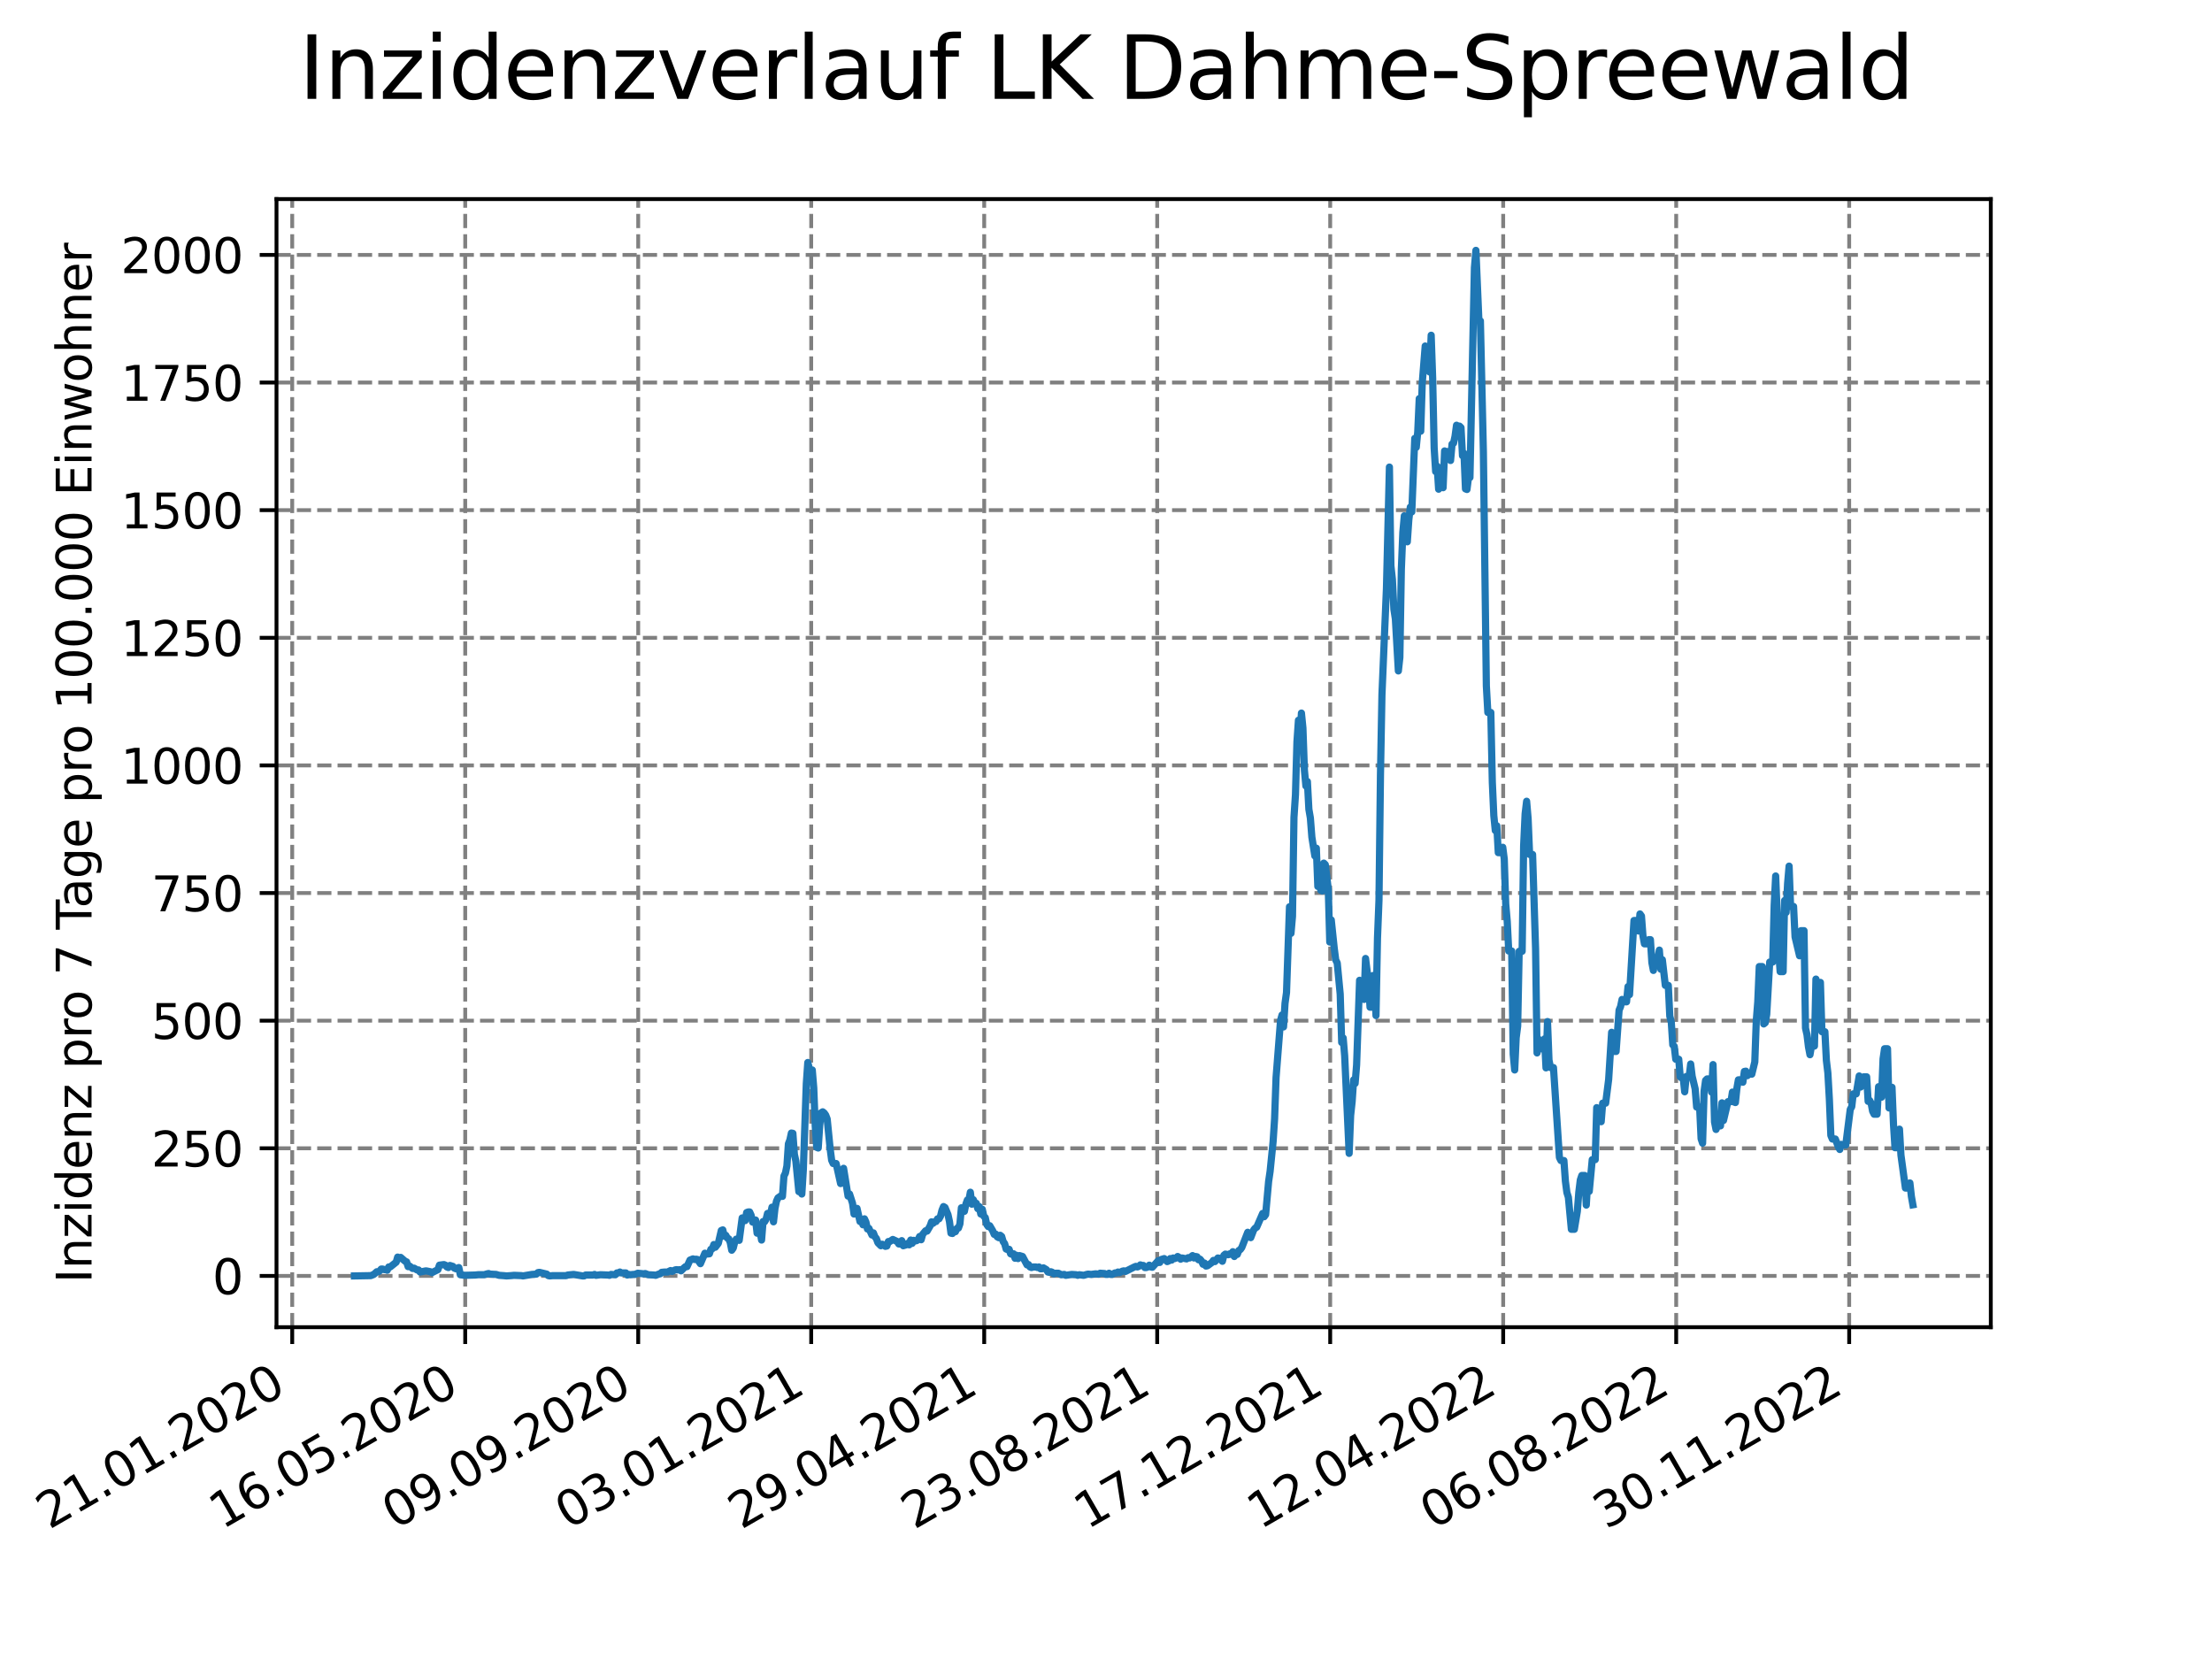 <?xml version="1.0" encoding="utf-8" standalone="no"?>
<!DOCTYPE svg PUBLIC "-//W3C//DTD SVG 1.1//EN"
  "http://www.w3.org/Graphics/SVG/1.1/DTD/svg11.dtd">
<svg xmlns:xlink="http://www.w3.org/1999/xlink" width="460.8pt" height="345.6pt" viewBox="0 0 460.8 345.6" xmlns="http://www.w3.org/2000/svg" version="1.1">
 <defs>
  <style type="text/css">*{stroke-linejoin: round; stroke-linecap: butt}</style>
 </defs>
 <g id="figure_1">
  <g id="patch_1">
   <path d="M 0 345.6 
L 460.8 345.6 
L 460.8 0 
L 0 0 
z
" style="fill: #ffffff"/>
  </g>
  <g id="axes_1">
   <g id="patch_2">
    <path d="M 57.6 276.48 
L 414.72 276.48 
L 414.72 41.472 
L 57.6 41.472 
z
" style="fill: #ffffff"/>
   </g>
   <g id="matplotlib.axis_1">
    <g id="xtick_1">
     <g id="line2d_1">
      <path d="M 60.875 276.48 
L 60.875 41.472 
" clip-path="url(#p123485c9bd)" style="fill: none; stroke-dasharray: 2.96,1.28; stroke-dashoffset: 0; stroke: #808080; stroke-width: 0.8"/>
     </g>
     <g id="line2d_2">
      <defs>
       <path id="m455decb13b" d="M 0 0 
L 0 3.5 
" style="stroke: #000000; stroke-width: 0.8"/>
      </defs>
      <g>
       <use xlink:href="#m455decb13b" x="60.875" y="276.48" style="stroke: #000000; stroke-width: 0.8"/>
      </g>
     </g>
     <g id="text_1">
      <!-- 21.01.2020 -->
      <g transform="translate(10.25 318.689) rotate(-30) scale(0.1 -0.1)">
       <defs>
        <path id="DejaVuSans-32" d="M 1228 531 
L 3431 531 
L 3431 0 
L 469 0 
L 469 531 
Q 828 903 1448 1529 
Q 2069 2156 2228 2338 
Q 2531 2678 2651 2914 
Q 2772 3150 2772 3378 
Q 2772 3750 2511 3984 
Q 2250 4219 1831 4219 
Q 1534 4219 1204 4116 
Q 875 4013 500 3803 
L 500 4441 
Q 881 4594 1212 4672 
Q 1544 4750 1819 4750 
Q 2544 4750 2975 4387 
Q 3406 4025 3406 3419 
Q 3406 3131 3298 2873 
Q 3191 2616 2906 2266 
Q 2828 2175 2409 1742 
Q 1991 1309 1228 531 
z
" transform="scale(0.016)"/>
        <path id="DejaVuSans-31" d="M 794 531 
L 1825 531 
L 1825 4091 
L 703 3866 
L 703 4441 
L 1819 4666 
L 2450 4666 
L 2450 531 
L 3481 531 
L 3481 0 
L 794 0 
L 794 531 
z
" transform="scale(0.016)"/>
        <path id="DejaVuSans-2e" d="M 684 794 
L 1344 794 
L 1344 0 
L 684 0 
L 684 794 
z
" transform="scale(0.016)"/>
        <path id="DejaVuSans-30" d="M 2034 4250 
Q 1547 4250 1301 3770 
Q 1056 3291 1056 2328 
Q 1056 1369 1301 889 
Q 1547 409 2034 409 
Q 2525 409 2770 889 
Q 3016 1369 3016 2328 
Q 3016 3291 2770 3770 
Q 2525 4250 2034 4250 
z
M 2034 4750 
Q 2819 4750 3233 4129 
Q 3647 3509 3647 2328 
Q 3647 1150 3233 529 
Q 2819 -91 2034 -91 
Q 1250 -91 836 529 
Q 422 1150 422 2328 
Q 422 3509 836 4129 
Q 1250 4750 2034 4750 
z
" transform="scale(0.016)"/>
       </defs>
       <use xlink:href="#DejaVuSans-32"/>
       <use xlink:href="#DejaVuSans-31" x="63.623"/>
       <use xlink:href="#DejaVuSans-2e" x="127.246"/>
       <use xlink:href="#DejaVuSans-30" x="159.033"/>
       <use xlink:href="#DejaVuSans-31" x="222.656"/>
       <use xlink:href="#DejaVuSans-2e" x="286.279"/>
       <use xlink:href="#DejaVuSans-32" x="318.066"/>
       <use xlink:href="#DejaVuSans-30" x="381.689"/>
       <use xlink:href="#DejaVuSans-32" x="445.312"/>
       <use xlink:href="#DejaVuSans-30" x="508.936"/>
      </g>
     </g>
    </g>
    <g id="xtick_2">
     <g id="line2d_3">
      <path d="M 96.913 276.48 
L 96.913 41.472 
" clip-path="url(#p123485c9bd)" style="fill: none; stroke-dasharray: 2.96,1.28; stroke-dashoffset: 0; stroke: #808080; stroke-width: 0.8"/>
     </g>
     <g id="line2d_4">
      <g>
       <use xlink:href="#m455decb13b" x="96.913" y="276.48" style="stroke: #000000; stroke-width: 0.8"/>
      </g>
     </g>
     <g id="text_2">
      <!-- 16.05.2020 -->
      <g transform="translate(46.288 318.689) rotate(-30) scale(0.1 -0.1)">
       <defs>
        <path id="DejaVuSans-36" d="M 2113 2584 
Q 1688 2584 1439 2293 
Q 1191 2003 1191 1497 
Q 1191 994 1439 701 
Q 1688 409 2113 409 
Q 2538 409 2786 701 
Q 3034 994 3034 1497 
Q 3034 2003 2786 2293 
Q 2538 2584 2113 2584 
z
M 3366 4563 
L 3366 3988 
Q 3128 4100 2886 4159 
Q 2644 4219 2406 4219 
Q 1781 4219 1451 3797 
Q 1122 3375 1075 2522 
Q 1259 2794 1537 2939 
Q 1816 3084 2150 3084 
Q 2853 3084 3261 2657 
Q 3669 2231 3669 1497 
Q 3669 778 3244 343 
Q 2819 -91 2113 -91 
Q 1303 -91 875 529 
Q 447 1150 447 2328 
Q 447 3434 972 4092 
Q 1497 4750 2381 4750 
Q 2619 4750 2861 4703 
Q 3103 4656 3366 4563 
z
" transform="scale(0.016)"/>
        <path id="DejaVuSans-35" d="M 691 4666 
L 3169 4666 
L 3169 4134 
L 1269 4134 
L 1269 2991 
Q 1406 3038 1543 3061 
Q 1681 3084 1819 3084 
Q 2600 3084 3056 2656 
Q 3513 2228 3513 1497 
Q 3513 744 3044 326 
Q 2575 -91 1722 -91 
Q 1428 -91 1123 -41 
Q 819 9 494 109 
L 494 744 
Q 775 591 1075 516 
Q 1375 441 1709 441 
Q 2250 441 2565 725 
Q 2881 1009 2881 1497 
Q 2881 1984 2565 2268 
Q 2250 2553 1709 2553 
Q 1456 2553 1204 2497 
Q 953 2441 691 2322 
L 691 4666 
z
" transform="scale(0.016)"/>
       </defs>
       <use xlink:href="#DejaVuSans-31"/>
       <use xlink:href="#DejaVuSans-36" x="63.623"/>
       <use xlink:href="#DejaVuSans-2e" x="127.246"/>
       <use xlink:href="#DejaVuSans-30" x="159.033"/>
       <use xlink:href="#DejaVuSans-35" x="222.656"/>
       <use xlink:href="#DejaVuSans-2e" x="286.279"/>
       <use xlink:href="#DejaVuSans-32" x="318.066"/>
       <use xlink:href="#DejaVuSans-30" x="381.689"/>
       <use xlink:href="#DejaVuSans-32" x="445.312"/>
       <use xlink:href="#DejaVuSans-30" x="508.936"/>
      </g>
     </g>
    </g>
    <g id="xtick_3">
     <g id="line2d_5">
      <path d="M 132.951 276.48 
L 132.951 41.472 
" clip-path="url(#p123485c9bd)" style="fill: none; stroke-dasharray: 2.96,1.28; stroke-dashoffset: 0; stroke: #808080; stroke-width: 0.8"/>
     </g>
     <g id="line2d_6">
      <g>
       <use xlink:href="#m455decb13b" x="132.951" y="276.48" style="stroke: #000000; stroke-width: 0.8"/>
      </g>
     </g>
     <g id="text_3">
      <!-- 09.09.2020 -->
      <g transform="translate(82.326 318.689) rotate(-30) scale(0.1 -0.1)">
       <defs>
        <path id="DejaVuSans-39" d="M 703 97 
L 703 672 
Q 941 559 1184 500 
Q 1428 441 1663 441 
Q 2288 441 2617 861 
Q 2947 1281 2994 2138 
Q 2813 1869 2534 1725 
Q 2256 1581 1919 1581 
Q 1219 1581 811 2004 
Q 403 2428 403 3163 
Q 403 3881 828 4315 
Q 1253 4750 1959 4750 
Q 2769 4750 3195 4129 
Q 3622 3509 3622 2328 
Q 3622 1225 3098 567 
Q 2575 -91 1691 -91 
Q 1453 -91 1209 -44 
Q 966 3 703 97 
z
M 1959 2075 
Q 2384 2075 2632 2365 
Q 2881 2656 2881 3163 
Q 2881 3666 2632 3958 
Q 2384 4250 1959 4250 
Q 1534 4250 1286 3958 
Q 1038 3666 1038 3163 
Q 1038 2656 1286 2365 
Q 1534 2075 1959 2075 
z
" transform="scale(0.016)"/>
       </defs>
       <use xlink:href="#DejaVuSans-30"/>
       <use xlink:href="#DejaVuSans-39" x="63.623"/>
       <use xlink:href="#DejaVuSans-2e" x="127.246"/>
       <use xlink:href="#DejaVuSans-30" x="159.033"/>
       <use xlink:href="#DejaVuSans-39" x="222.656"/>
       <use xlink:href="#DejaVuSans-2e" x="286.279"/>
       <use xlink:href="#DejaVuSans-32" x="318.066"/>
       <use xlink:href="#DejaVuSans-30" x="381.689"/>
       <use xlink:href="#DejaVuSans-32" x="445.312"/>
       <use xlink:href="#DejaVuSans-30" x="508.936"/>
      </g>
     </g>
    </g>
    <g id="xtick_4">
     <g id="line2d_7">
      <path d="M 168.99 276.48 
L 168.99 41.472 
" clip-path="url(#p123485c9bd)" style="fill: none; stroke-dasharray: 2.96,1.28; stroke-dashoffset: 0; stroke: #808080; stroke-width: 0.8"/>
     </g>
     <g id="line2d_8">
      <g>
       <use xlink:href="#m455decb13b" x="168.99" y="276.48" style="stroke: #000000; stroke-width: 0.8"/>
      </g>
     </g>
     <g id="text_4">
      <!-- 03.01.2021 -->
      <g transform="translate(118.364 318.689) rotate(-30) scale(0.1 -0.1)">
       <defs>
        <path id="DejaVuSans-33" d="M 2597 2516 
Q 3050 2419 3304 2112 
Q 3559 1806 3559 1356 
Q 3559 666 3084 287 
Q 2609 -91 1734 -91 
Q 1441 -91 1130 -33 
Q 819 25 488 141 
L 488 750 
Q 750 597 1062 519 
Q 1375 441 1716 441 
Q 2309 441 2620 675 
Q 2931 909 2931 1356 
Q 2931 1769 2642 2001 
Q 2353 2234 1838 2234 
L 1294 2234 
L 1294 2753 
L 1863 2753 
Q 2328 2753 2575 2939 
Q 2822 3125 2822 3475 
Q 2822 3834 2567 4026 
Q 2313 4219 1838 4219 
Q 1578 4219 1281 4162 
Q 984 4106 628 3988 
L 628 4550 
Q 988 4650 1302 4700 
Q 1616 4750 1894 4750 
Q 2613 4750 3031 4423 
Q 3450 4097 3450 3541 
Q 3450 3153 3228 2886 
Q 3006 2619 2597 2516 
z
" transform="scale(0.016)"/>
       </defs>
       <use xlink:href="#DejaVuSans-30"/>
       <use xlink:href="#DejaVuSans-33" x="63.623"/>
       <use xlink:href="#DejaVuSans-2e" x="127.246"/>
       <use xlink:href="#DejaVuSans-30" x="159.033"/>
       <use xlink:href="#DejaVuSans-31" x="222.656"/>
       <use xlink:href="#DejaVuSans-2e" x="286.279"/>
       <use xlink:href="#DejaVuSans-32" x="318.066"/>
       <use xlink:href="#DejaVuSans-30" x="381.689"/>
       <use xlink:href="#DejaVuSans-32" x="445.312"/>
       <use xlink:href="#DejaVuSans-31" x="508.936"/>
      </g>
     </g>
    </g>
    <g id="xtick_5">
     <g id="line2d_9">
      <path d="M 205.028 276.48 
L 205.028 41.472 
" clip-path="url(#p123485c9bd)" style="fill: none; stroke-dasharray: 2.96,1.28; stroke-dashoffset: 0; stroke: #808080; stroke-width: 0.8"/>
     </g>
     <g id="line2d_10">
      <g>
       <use xlink:href="#m455decb13b" x="205.028" y="276.48" style="stroke: #000000; stroke-width: 0.8"/>
      </g>
     </g>
     <g id="text_5">
      <!-- 29.04.2021 -->
      <g transform="translate(154.403 318.689) rotate(-30) scale(0.1 -0.1)">
       <defs>
        <path id="DejaVuSans-34" d="M 2419 4116 
L 825 1625 
L 2419 1625 
L 2419 4116 
z
M 2253 4666 
L 3047 4666 
L 3047 1625 
L 3713 1625 
L 3713 1100 
L 3047 1100 
L 3047 0 
L 2419 0 
L 2419 1100 
L 313 1100 
L 313 1709 
L 2253 4666 
z
" transform="scale(0.016)"/>
       </defs>
       <use xlink:href="#DejaVuSans-32"/>
       <use xlink:href="#DejaVuSans-39" x="63.623"/>
       <use xlink:href="#DejaVuSans-2e" x="127.246"/>
       <use xlink:href="#DejaVuSans-30" x="159.033"/>
       <use xlink:href="#DejaVuSans-34" x="222.656"/>
       <use xlink:href="#DejaVuSans-2e" x="286.279"/>
       <use xlink:href="#DejaVuSans-32" x="318.066"/>
       <use xlink:href="#DejaVuSans-30" x="381.689"/>
       <use xlink:href="#DejaVuSans-32" x="445.312"/>
       <use xlink:href="#DejaVuSans-31" x="508.936"/>
      </g>
     </g>
    </g>
    <g id="xtick_6">
     <g id="line2d_11">
      <path d="M 241.066 276.48 
L 241.066 41.472 
" clip-path="url(#p123485c9bd)" style="fill: none; stroke-dasharray: 2.96,1.28; stroke-dashoffset: 0; stroke: #808080; stroke-width: 0.8"/>
     </g>
     <g id="line2d_12">
      <g>
       <use xlink:href="#m455decb13b" x="241.066" y="276.48" style="stroke: #000000; stroke-width: 0.8"/>
      </g>
     </g>
     <g id="text_6">
      <!-- 23.08.2021 -->
      <g transform="translate(190.441 318.689) rotate(-30) scale(0.1 -0.1)">
       <defs>
        <path id="DejaVuSans-38" d="M 2034 2216 
Q 1584 2216 1326 1975 
Q 1069 1734 1069 1313 
Q 1069 891 1326 650 
Q 1584 409 2034 409 
Q 2484 409 2743 651 
Q 3003 894 3003 1313 
Q 3003 1734 2745 1975 
Q 2488 2216 2034 2216 
z
M 1403 2484 
Q 997 2584 770 2862 
Q 544 3141 544 3541 
Q 544 4100 942 4425 
Q 1341 4750 2034 4750 
Q 2731 4750 3128 4425 
Q 3525 4100 3525 3541 
Q 3525 3141 3298 2862 
Q 3072 2584 2669 2484 
Q 3125 2378 3379 2068 
Q 3634 1759 3634 1313 
Q 3634 634 3220 271 
Q 2806 -91 2034 -91 
Q 1263 -91 848 271 
Q 434 634 434 1313 
Q 434 1759 690 2068 
Q 947 2378 1403 2484 
z
M 1172 3481 
Q 1172 3119 1398 2916 
Q 1625 2713 2034 2713 
Q 2441 2713 2670 2916 
Q 2900 3119 2900 3481 
Q 2900 3844 2670 4047 
Q 2441 4250 2034 4250 
Q 1625 4250 1398 4047 
Q 1172 3844 1172 3481 
z
" transform="scale(0.016)"/>
       </defs>
       <use xlink:href="#DejaVuSans-32"/>
       <use xlink:href="#DejaVuSans-33" x="63.623"/>
       <use xlink:href="#DejaVuSans-2e" x="127.246"/>
       <use xlink:href="#DejaVuSans-30" x="159.033"/>
       <use xlink:href="#DejaVuSans-38" x="222.656"/>
       <use xlink:href="#DejaVuSans-2e" x="286.279"/>
       <use xlink:href="#DejaVuSans-32" x="318.066"/>
       <use xlink:href="#DejaVuSans-30" x="381.689"/>
       <use xlink:href="#DejaVuSans-32" x="445.312"/>
       <use xlink:href="#DejaVuSans-31" x="508.936"/>
      </g>
     </g>
    </g>
    <g id="xtick_7">
     <g id="line2d_13">
      <path d="M 277.104 276.48 
L 277.104 41.472 
" clip-path="url(#p123485c9bd)" style="fill: none; stroke-dasharray: 2.96,1.28; stroke-dashoffset: 0; stroke: #808080; stroke-width: 0.8"/>
     </g>
     <g id="line2d_14">
      <g>
       <use xlink:href="#m455decb13b" x="277.104" y="276.48" style="stroke: #000000; stroke-width: 0.8"/>
      </g>
     </g>
     <g id="text_7">
      <!-- 17.12.2021 -->
      <g transform="translate(226.479 318.689) rotate(-30) scale(0.1 -0.1)">
       <defs>
        <path id="DejaVuSans-37" d="M 525 4666 
L 3525 4666 
L 3525 4397 
L 1831 0 
L 1172 0 
L 2766 4134 
L 525 4134 
L 525 4666 
z
" transform="scale(0.016)"/>
       </defs>
       <use xlink:href="#DejaVuSans-31"/>
       <use xlink:href="#DejaVuSans-37" x="63.623"/>
       <use xlink:href="#DejaVuSans-2e" x="127.246"/>
       <use xlink:href="#DejaVuSans-31" x="159.033"/>
       <use xlink:href="#DejaVuSans-32" x="222.656"/>
       <use xlink:href="#DejaVuSans-2e" x="286.279"/>
       <use xlink:href="#DejaVuSans-32" x="318.066"/>
       <use xlink:href="#DejaVuSans-30" x="381.689"/>
       <use xlink:href="#DejaVuSans-32" x="445.312"/>
       <use xlink:href="#DejaVuSans-31" x="508.936"/>
      </g>
     </g>
    </g>
    <g id="xtick_8">
     <g id="line2d_15">
      <path d="M 313.142 276.48 
L 313.142 41.472 
" clip-path="url(#p123485c9bd)" style="fill: none; stroke-dasharray: 2.96,1.28; stroke-dashoffset: 0; stroke: #808080; stroke-width: 0.8"/>
     </g>
     <g id="line2d_16">
      <g>
       <use xlink:href="#m455decb13b" x="313.142" y="276.48" style="stroke: #000000; stroke-width: 0.8"/>
      </g>
     </g>
     <g id="text_8">
      <!-- 12.04.2022 -->
      <g transform="translate(262.517 318.689) rotate(-30) scale(0.1 -0.1)">
       <use xlink:href="#DejaVuSans-31"/>
       <use xlink:href="#DejaVuSans-32" x="63.623"/>
       <use xlink:href="#DejaVuSans-2e" x="127.246"/>
       <use xlink:href="#DejaVuSans-30" x="159.033"/>
       <use xlink:href="#DejaVuSans-34" x="222.656"/>
       <use xlink:href="#DejaVuSans-2e" x="286.279"/>
       <use xlink:href="#DejaVuSans-32" x="318.066"/>
       <use xlink:href="#DejaVuSans-30" x="381.689"/>
       <use xlink:href="#DejaVuSans-32" x="445.312"/>
       <use xlink:href="#DejaVuSans-32" x="508.936"/>
      </g>
     </g>
    </g>
    <g id="xtick_9">
     <g id="line2d_17">
      <path d="M 349.181 276.48 
L 349.181 41.472 
" clip-path="url(#p123485c9bd)" style="fill: none; stroke-dasharray: 2.96,1.28; stroke-dashoffset: 0; stroke: #808080; stroke-width: 0.8"/>
     </g>
     <g id="line2d_18">
      <g>
       <use xlink:href="#m455decb13b" x="349.181" y="276.48" style="stroke: #000000; stroke-width: 0.8"/>
      </g>
     </g>
     <g id="text_9">
      <!-- 06.08.2022 -->
      <g transform="translate(298.555 318.689) rotate(-30) scale(0.1 -0.1)">
       <use xlink:href="#DejaVuSans-30"/>
       <use xlink:href="#DejaVuSans-36" x="63.623"/>
       <use xlink:href="#DejaVuSans-2e" x="127.246"/>
       <use xlink:href="#DejaVuSans-30" x="159.033"/>
       <use xlink:href="#DejaVuSans-38" x="222.656"/>
       <use xlink:href="#DejaVuSans-2e" x="286.279"/>
       <use xlink:href="#DejaVuSans-32" x="318.066"/>
       <use xlink:href="#DejaVuSans-30" x="381.689"/>
       <use xlink:href="#DejaVuSans-32" x="445.312"/>
       <use xlink:href="#DejaVuSans-32" x="508.936"/>
      </g>
     </g>
    </g>
    <g id="xtick_10">
     <g id="line2d_19">
      <path d="M 385.219 276.48 
L 385.219 41.472 
" clip-path="url(#p123485c9bd)" style="fill: none; stroke-dasharray: 2.96,1.28; stroke-dashoffset: 0; stroke: #808080; stroke-width: 0.8"/>
     </g>
     <g id="line2d_20">
      <g>
       <use xlink:href="#m455decb13b" x="385.219" y="276.48" style="stroke: #000000; stroke-width: 0.8"/>
      </g>
     </g>
     <g id="text_10">
      <!-- 30.11.2022 -->
      <g transform="translate(334.594 318.689) rotate(-30) scale(0.1 -0.1)">
       <use xlink:href="#DejaVuSans-33"/>
       <use xlink:href="#DejaVuSans-30" x="63.623"/>
       <use xlink:href="#DejaVuSans-2e" x="127.246"/>
       <use xlink:href="#DejaVuSans-31" x="159.033"/>
       <use xlink:href="#DejaVuSans-31" x="222.656"/>
       <use xlink:href="#DejaVuSans-2e" x="286.279"/>
       <use xlink:href="#DejaVuSans-32" x="318.066"/>
       <use xlink:href="#DejaVuSans-30" x="381.689"/>
       <use xlink:href="#DejaVuSans-32" x="445.312"/>
       <use xlink:href="#DejaVuSans-32" x="508.936"/>
      </g>
     </g>
    </g>
   </g>
   <g id="matplotlib.axis_2">
    <g id="ytick_1">
     <g id="line2d_21">
      <path d="M 57.6 265.798 
L 414.72 265.798 
" clip-path="url(#p123485c9bd)" style="fill: none; stroke-dasharray: 2.96,1.28; stroke-dashoffset: 0; stroke: #808080; stroke-width: 0.8"/>
     </g>
     <g id="line2d_22">
      <defs>
       <path id="m3aefb733eb" d="M 0 0 
L -3.5 0 
" style="stroke: #000000; stroke-width: 0.8"/>
      </defs>
      <g>
       <use xlink:href="#m3aefb733eb" x="57.6" y="265.798" style="stroke: #000000; stroke-width: 0.8"/>
      </g>
     </g>
     <g id="text_11">
      <!-- 0 -->
      <g transform="translate(44.237 269.597) scale(0.1 -0.1)">
       <use xlink:href="#DejaVuSans-30"/>
      </g>
     </g>
    </g>
    <g id="ytick_2">
     <g id="line2d_23">
      <path d="M 57.6 239.211 
L 414.72 239.211 
" clip-path="url(#p123485c9bd)" style="fill: none; stroke-dasharray: 2.96,1.28; stroke-dashoffset: 0; stroke: #808080; stroke-width: 0.8"/>
     </g>
     <g id="line2d_24">
      <g>
       <use xlink:href="#m3aefb733eb" x="57.6" y="239.211" style="stroke: #000000; stroke-width: 0.8"/>
      </g>
     </g>
     <g id="text_12">
      <!-- 250 -->
      <g transform="translate(31.512 243.01) scale(0.1 -0.1)">
       <use xlink:href="#DejaVuSans-32"/>
       <use xlink:href="#DejaVuSans-35" x="63.623"/>
       <use xlink:href="#DejaVuSans-30" x="127.246"/>
      </g>
     </g>
    </g>
    <g id="ytick_3">
     <g id="line2d_25">
      <path d="M 57.6 212.623 
L 414.72 212.623 
" clip-path="url(#p123485c9bd)" style="fill: none; stroke-dasharray: 2.96,1.28; stroke-dashoffset: 0; stroke: #808080; stroke-width: 0.8"/>
     </g>
     <g id="line2d_26">
      <g>
       <use xlink:href="#m3aefb733eb" x="57.6" y="212.623" style="stroke: #000000; stroke-width: 0.8"/>
      </g>
     </g>
     <g id="text_13">
      <!-- 500 -->
      <g transform="translate(31.512 216.422) scale(0.1 -0.1)">
       <use xlink:href="#DejaVuSans-35"/>
       <use xlink:href="#DejaVuSans-30" x="63.623"/>
       <use xlink:href="#DejaVuSans-30" x="127.246"/>
      </g>
     </g>
    </g>
    <g id="ytick_4">
     <g id="line2d_27">
      <path d="M 57.6 186.036 
L 414.72 186.036 
" clip-path="url(#p123485c9bd)" style="fill: none; stroke-dasharray: 2.96,1.28; stroke-dashoffset: 0; stroke: #808080; stroke-width: 0.8"/>
     </g>
     <g id="line2d_28">
      <g>
       <use xlink:href="#m3aefb733eb" x="57.6" y="186.036" style="stroke: #000000; stroke-width: 0.8"/>
      </g>
     </g>
     <g id="text_14">
      <!-- 750 -->
      <g transform="translate(31.512 189.835) scale(0.1 -0.1)">
       <use xlink:href="#DejaVuSans-37"/>
       <use xlink:href="#DejaVuSans-35" x="63.623"/>
       <use xlink:href="#DejaVuSans-30" x="127.246"/>
      </g>
     </g>
    </g>
    <g id="ytick_5">
     <g id="line2d_29">
      <path d="M 57.6 159.449 
L 414.72 159.449 
" clip-path="url(#p123485c9bd)" style="fill: none; stroke-dasharray: 2.96,1.28; stroke-dashoffset: 0; stroke: #808080; stroke-width: 0.8"/>
     </g>
     <g id="line2d_30">
      <g>
       <use xlink:href="#m3aefb733eb" x="57.6" y="159.449" style="stroke: #000000; stroke-width: 0.8"/>
      </g>
     </g>
     <g id="text_15">
      <!-- 1000 -->
      <g transform="translate(25.15 163.248) scale(0.1 -0.1)">
       <use xlink:href="#DejaVuSans-31"/>
       <use xlink:href="#DejaVuSans-30" x="63.623"/>
       <use xlink:href="#DejaVuSans-30" x="127.246"/>
       <use xlink:href="#DejaVuSans-30" x="190.869"/>
      </g>
     </g>
    </g>
    <g id="ytick_6">
     <g id="line2d_31">
      <path d="M 57.6 132.861 
L 414.72 132.861 
" clip-path="url(#p123485c9bd)" style="fill: none; stroke-dasharray: 2.96,1.28; stroke-dashoffset: 0; stroke: #808080; stroke-width: 0.8"/>
     </g>
     <g id="line2d_32">
      <g>
       <use xlink:href="#m3aefb733eb" x="57.6" y="132.861" style="stroke: #000000; stroke-width: 0.8"/>
      </g>
     </g>
     <g id="text_16">
      <!-- 1250 -->
      <g transform="translate(25.15 136.661) scale(0.1 -0.1)">
       <use xlink:href="#DejaVuSans-31"/>
       <use xlink:href="#DejaVuSans-32" x="63.623"/>
       <use xlink:href="#DejaVuSans-35" x="127.246"/>
       <use xlink:href="#DejaVuSans-30" x="190.869"/>
      </g>
     </g>
    </g>
    <g id="ytick_7">
     <g id="line2d_33">
      <path d="M 57.6 106.274 
L 414.72 106.274 
" clip-path="url(#p123485c9bd)" style="fill: none; stroke-dasharray: 2.96,1.28; stroke-dashoffset: 0; stroke: #808080; stroke-width: 0.8"/>
     </g>
     <g id="line2d_34">
      <g>
       <use xlink:href="#m3aefb733eb" x="57.6" y="106.274" style="stroke: #000000; stroke-width: 0.8"/>
      </g>
     </g>
     <g id="text_17">
      <!-- 1500 -->
      <g transform="translate(25.15 110.073) scale(0.1 -0.1)">
       <use xlink:href="#DejaVuSans-31"/>
       <use xlink:href="#DejaVuSans-35" x="63.623"/>
       <use xlink:href="#DejaVuSans-30" x="127.246"/>
       <use xlink:href="#DejaVuSans-30" x="190.869"/>
      </g>
     </g>
    </g>
    <g id="ytick_8">
     <g id="line2d_35">
      <path d="M 57.6 79.687 
L 414.72 79.687 
" clip-path="url(#p123485c9bd)" style="fill: none; stroke-dasharray: 2.96,1.28; stroke-dashoffset: 0; stroke: #808080; stroke-width: 0.8"/>
     </g>
     <g id="line2d_36">
      <g>
       <use xlink:href="#m3aefb733eb" x="57.6" y="79.687" style="stroke: #000000; stroke-width: 0.8"/>
      </g>
     </g>
     <g id="text_18">
      <!-- 1750 -->
      <g transform="translate(25.15 83.486) scale(0.1 -0.1)">
       <use xlink:href="#DejaVuSans-31"/>
       <use xlink:href="#DejaVuSans-37" x="63.623"/>
       <use xlink:href="#DejaVuSans-35" x="127.246"/>
       <use xlink:href="#DejaVuSans-30" x="190.869"/>
      </g>
     </g>
    </g>
    <g id="ytick_9">
     <g id="line2d_37">
      <path d="M 57.6 53.099 
L 414.72 53.099 
" clip-path="url(#p123485c9bd)" style="fill: none; stroke-dasharray: 2.96,1.28; stroke-dashoffset: 0; stroke: #808080; stroke-width: 0.8"/>
     </g>
     <g id="line2d_38">
      <g>
       <use xlink:href="#m3aefb733eb" x="57.6" y="53.099" style="stroke: #000000; stroke-width: 0.8"/>
      </g>
     </g>
     <g id="text_19">
      <!-- 2000 -->
      <g transform="translate(25.15 56.899) scale(0.1 -0.1)">
       <use xlink:href="#DejaVuSans-32"/>
       <use xlink:href="#DejaVuSans-30" x="63.623"/>
       <use xlink:href="#DejaVuSans-30" x="127.246"/>
       <use xlink:href="#DejaVuSans-30" x="190.869"/>
      </g>
     </g>
    </g>
    <g id="text_20">
     <!-- Inzidenz pro 7 Tage pro 100.000 Einwohner -->
     <g transform="translate(19.07 267.301) rotate(-90) scale(0.1 -0.1)">
      <defs>
       <path id="DejaVuSans-49" d="M 628 4666 
L 1259 4666 
L 1259 0 
L 628 0 
L 628 4666 
z
" transform="scale(0.016)"/>
       <path id="DejaVuSans-6e" d="M 3513 2113 
L 3513 0 
L 2938 0 
L 2938 2094 
Q 2938 2591 2744 2837 
Q 2550 3084 2163 3084 
Q 1697 3084 1428 2787 
Q 1159 2491 1159 1978 
L 1159 0 
L 581 0 
L 581 3500 
L 1159 3500 
L 1159 2956 
Q 1366 3272 1645 3428 
Q 1925 3584 2291 3584 
Q 2894 3584 3203 3211 
Q 3513 2838 3513 2113 
z
" transform="scale(0.016)"/>
       <path id="DejaVuSans-7a" d="M 353 3500 
L 3084 3500 
L 3084 2975 
L 922 459 
L 3084 459 
L 3084 0 
L 275 0 
L 275 525 
L 2438 3041 
L 353 3041 
L 353 3500 
z
" transform="scale(0.016)"/>
       <path id="DejaVuSans-69" d="M 603 3500 
L 1178 3500 
L 1178 0 
L 603 0 
L 603 3500 
z
M 603 4863 
L 1178 4863 
L 1178 4134 
L 603 4134 
L 603 4863 
z
" transform="scale(0.016)"/>
       <path id="DejaVuSans-64" d="M 2906 2969 
L 2906 4863 
L 3481 4863 
L 3481 0 
L 2906 0 
L 2906 525 
Q 2725 213 2448 61 
Q 2172 -91 1784 -91 
Q 1150 -91 751 415 
Q 353 922 353 1747 
Q 353 2572 751 3078 
Q 1150 3584 1784 3584 
Q 2172 3584 2448 3432 
Q 2725 3281 2906 2969 
z
M 947 1747 
Q 947 1113 1208 752 
Q 1469 391 1925 391 
Q 2381 391 2643 752 
Q 2906 1113 2906 1747 
Q 2906 2381 2643 2742 
Q 2381 3103 1925 3103 
Q 1469 3103 1208 2742 
Q 947 2381 947 1747 
z
" transform="scale(0.016)"/>
       <path id="DejaVuSans-65" d="M 3597 1894 
L 3597 1613 
L 953 1613 
Q 991 1019 1311 708 
Q 1631 397 2203 397 
Q 2534 397 2845 478 
Q 3156 559 3463 722 
L 3463 178 
Q 3153 47 2828 -22 
Q 2503 -91 2169 -91 
Q 1331 -91 842 396 
Q 353 884 353 1716 
Q 353 2575 817 3079 
Q 1281 3584 2069 3584 
Q 2775 3584 3186 3129 
Q 3597 2675 3597 1894 
z
M 3022 2063 
Q 3016 2534 2758 2815 
Q 2500 3097 2075 3097 
Q 1594 3097 1305 2825 
Q 1016 2553 972 2059 
L 3022 2063 
z
" transform="scale(0.016)"/>
       <path id="DejaVuSans-20" transform="scale(0.016)"/>
       <path id="DejaVuSans-70" d="M 1159 525 
L 1159 -1331 
L 581 -1331 
L 581 3500 
L 1159 3500 
L 1159 2969 
Q 1341 3281 1617 3432 
Q 1894 3584 2278 3584 
Q 2916 3584 3314 3078 
Q 3713 2572 3713 1747 
Q 3713 922 3314 415 
Q 2916 -91 2278 -91 
Q 1894 -91 1617 61 
Q 1341 213 1159 525 
z
M 3116 1747 
Q 3116 2381 2855 2742 
Q 2594 3103 2138 3103 
Q 1681 3103 1420 2742 
Q 1159 2381 1159 1747 
Q 1159 1113 1420 752 
Q 1681 391 2138 391 
Q 2594 391 2855 752 
Q 3116 1113 3116 1747 
z
" transform="scale(0.016)"/>
       <path id="DejaVuSans-72" d="M 2631 2963 
Q 2534 3019 2420 3045 
Q 2306 3072 2169 3072 
Q 1681 3072 1420 2755 
Q 1159 2438 1159 1844 
L 1159 0 
L 581 0 
L 581 3500 
L 1159 3500 
L 1159 2956 
Q 1341 3275 1631 3429 
Q 1922 3584 2338 3584 
Q 2397 3584 2469 3576 
Q 2541 3569 2628 3553 
L 2631 2963 
z
" transform="scale(0.016)"/>
       <path id="DejaVuSans-6f" d="M 1959 3097 
Q 1497 3097 1228 2736 
Q 959 2375 959 1747 
Q 959 1119 1226 758 
Q 1494 397 1959 397 
Q 2419 397 2687 759 
Q 2956 1122 2956 1747 
Q 2956 2369 2687 2733 
Q 2419 3097 1959 3097 
z
M 1959 3584 
Q 2709 3584 3137 3096 
Q 3566 2609 3566 1747 
Q 3566 888 3137 398 
Q 2709 -91 1959 -91 
Q 1206 -91 779 398 
Q 353 888 353 1747 
Q 353 2609 779 3096 
Q 1206 3584 1959 3584 
z
" transform="scale(0.016)"/>
       <path id="DejaVuSans-54" d="M -19 4666 
L 3928 4666 
L 3928 4134 
L 2272 4134 
L 2272 0 
L 1638 0 
L 1638 4134 
L -19 4134 
L -19 4666 
z
" transform="scale(0.016)"/>
       <path id="DejaVuSans-61" d="M 2194 1759 
Q 1497 1759 1228 1600 
Q 959 1441 959 1056 
Q 959 750 1161 570 
Q 1363 391 1709 391 
Q 2188 391 2477 730 
Q 2766 1069 2766 1631 
L 2766 1759 
L 2194 1759 
z
M 3341 1997 
L 3341 0 
L 2766 0 
L 2766 531 
Q 2569 213 2275 61 
Q 1981 -91 1556 -91 
Q 1019 -91 701 211 
Q 384 513 384 1019 
Q 384 1609 779 1909 
Q 1175 2209 1959 2209 
L 2766 2209 
L 2766 2266 
Q 2766 2663 2505 2880 
Q 2244 3097 1772 3097 
Q 1472 3097 1187 3025 
Q 903 2953 641 2809 
L 641 3341 
Q 956 3463 1253 3523 
Q 1550 3584 1831 3584 
Q 2591 3584 2966 3190 
Q 3341 2797 3341 1997 
z
" transform="scale(0.016)"/>
       <path id="DejaVuSans-67" d="M 2906 1791 
Q 2906 2416 2648 2759 
Q 2391 3103 1925 3103 
Q 1463 3103 1205 2759 
Q 947 2416 947 1791 
Q 947 1169 1205 825 
Q 1463 481 1925 481 
Q 2391 481 2648 825 
Q 2906 1169 2906 1791 
z
M 3481 434 
Q 3481 -459 3084 -895 
Q 2688 -1331 1869 -1331 
Q 1566 -1331 1297 -1286 
Q 1028 -1241 775 -1147 
L 775 -588 
Q 1028 -725 1275 -790 
Q 1522 -856 1778 -856 
Q 2344 -856 2625 -561 
Q 2906 -266 2906 331 
L 2906 616 
Q 2728 306 2450 153 
Q 2172 0 1784 0 
Q 1141 0 747 490 
Q 353 981 353 1791 
Q 353 2603 747 3093 
Q 1141 3584 1784 3584 
Q 2172 3584 2450 3431 
Q 2728 3278 2906 2969 
L 2906 3500 
L 3481 3500 
L 3481 434 
z
" transform="scale(0.016)"/>
       <path id="DejaVuSans-45" d="M 628 4666 
L 3578 4666 
L 3578 4134 
L 1259 4134 
L 1259 2753 
L 3481 2753 
L 3481 2222 
L 1259 2222 
L 1259 531 
L 3634 531 
L 3634 0 
L 628 0 
L 628 4666 
z
" transform="scale(0.016)"/>
       <path id="DejaVuSans-77" d="M 269 3500 
L 844 3500 
L 1563 769 
L 2278 3500 
L 2956 3500 
L 3675 769 
L 4391 3500 
L 4966 3500 
L 4050 0 
L 3372 0 
L 2619 2869 
L 1863 0 
L 1184 0 
L 269 3500 
z
" transform="scale(0.016)"/>
       <path id="DejaVuSans-68" d="M 3513 2113 
L 3513 0 
L 2938 0 
L 2938 2094 
Q 2938 2591 2744 2837 
Q 2550 3084 2163 3084 
Q 1697 3084 1428 2787 
Q 1159 2491 1159 1978 
L 1159 0 
L 581 0 
L 581 4863 
L 1159 4863 
L 1159 2956 
Q 1366 3272 1645 3428 
Q 1925 3584 2291 3584 
Q 2894 3584 3203 3211 
Q 3513 2838 3513 2113 
z
" transform="scale(0.016)"/>
      </defs>
      <use xlink:href="#DejaVuSans-49"/>
      <use xlink:href="#DejaVuSans-6e" x="29.492"/>
      <use xlink:href="#DejaVuSans-7a" x="92.871"/>
      <use xlink:href="#DejaVuSans-69" x="145.361"/>
      <use xlink:href="#DejaVuSans-64" x="173.145"/>
      <use xlink:href="#DejaVuSans-65" x="236.621"/>
      <use xlink:href="#DejaVuSans-6e" x="298.145"/>
      <use xlink:href="#DejaVuSans-7a" x="361.523"/>
      <use xlink:href="#DejaVuSans-20" x="414.014"/>
      <use xlink:href="#DejaVuSans-70" x="445.801"/>
      <use xlink:href="#DejaVuSans-72" x="509.277"/>
      <use xlink:href="#DejaVuSans-6f" x="548.141"/>
      <use xlink:href="#DejaVuSans-20" x="609.322"/>
      <use xlink:href="#DejaVuSans-37" x="641.109"/>
      <use xlink:href="#DejaVuSans-20" x="704.732"/>
      <use xlink:href="#DejaVuSans-54" x="736.52"/>
      <use xlink:href="#DejaVuSans-61" x="781.104"/>
      <use xlink:href="#DejaVuSans-67" x="842.383"/>
      <use xlink:href="#DejaVuSans-65" x="905.859"/>
      <use xlink:href="#DejaVuSans-20" x="967.383"/>
      <use xlink:href="#DejaVuSans-70" x="999.17"/>
      <use xlink:href="#DejaVuSans-72" x="1062.646"/>
      <use xlink:href="#DejaVuSans-6f" x="1101.51"/>
      <use xlink:href="#DejaVuSans-20" x="1162.691"/>
      <use xlink:href="#DejaVuSans-31" x="1194.479"/>
      <use xlink:href="#DejaVuSans-30" x="1258.102"/>
      <use xlink:href="#DejaVuSans-30" x="1321.725"/>
      <use xlink:href="#DejaVuSans-2e" x="1385.348"/>
      <use xlink:href="#DejaVuSans-30" x="1417.135"/>
      <use xlink:href="#DejaVuSans-30" x="1480.758"/>
      <use xlink:href="#DejaVuSans-30" x="1544.381"/>
      <use xlink:href="#DejaVuSans-20" x="1608.004"/>
      <use xlink:href="#DejaVuSans-45" x="1639.791"/>
      <use xlink:href="#DejaVuSans-69" x="1702.975"/>
      <use xlink:href="#DejaVuSans-6e" x="1730.758"/>
      <use xlink:href="#DejaVuSans-77" x="1794.137"/>
      <use xlink:href="#DejaVuSans-6f" x="1875.924"/>
      <use xlink:href="#DejaVuSans-68" x="1937.105"/>
      <use xlink:href="#DejaVuSans-6e" x="2000.484"/>
      <use xlink:href="#DejaVuSans-65" x="2063.863"/>
      <use xlink:href="#DejaVuSans-72" x="2125.387"/>
     </g>
    </g>
   </g>
   <g id="line2d_39">
    <path d="M 73.833 265.798 
L 77.25 265.736 
L 77.871 265.486 
L 78.493 264.926 
L 78.804 264.926 
L 79.114 264.739 
L 79.425 264.366 
L 79.736 264.366 
L 80.046 264.49 
L 80.357 264.49 
L 80.668 264.615 
L 80.978 263.93 
L 81.289 263.93 
L 82.532 262.933 
L 82.842 261.875 
L 83.153 262.186 
L 83.464 261.937 
L 84.396 262.747 
L 84.706 262.871 
L 85.017 263.867 
L 85.328 263.743 
L 85.949 264.241 
L 86.26 264.179 
L 86.881 264.552 
L 87.192 264.552 
L 87.502 264.988 
L 88.745 264.739 
L 89.677 264.926 
L 89.988 265.113 
L 91.23 264.49 
L 91.541 263.556 
L 92.473 263.432 
L 92.784 263.556 
L 93.095 263.93 
L 93.405 264.054 
L 93.716 263.618 
L 94.337 263.805 
L 94.648 264.179 
L 94.959 264.303 
L 95.58 264.054 
L 95.891 265.549 
L 96.823 265.673 
L 98.997 265.611 
L 99.619 265.549 
L 100.861 265.549 
L 101.483 265.362 
L 101.793 265.3 
L 102.104 265.424 
L 103.347 265.486 
L 103.968 265.673 
L 104.9 265.736 
L 105.521 265.798 
L 106.454 265.736 
L 107.075 265.673 
L 108.628 265.736 
L 108.939 265.798 
L 110.803 265.486 
L 111.735 265.424 
L 112.046 265.113 
L 112.356 265.051 
L 113.91 265.424 
L 114.22 265.736 
L 114.531 265.798 
L 115.152 265.736 
L 117.948 265.736 
L 118.259 265.611 
L 118.88 265.549 
L 119.502 265.486 
L 121.366 265.798 
L 121.677 265.798 
L 121.987 265.611 
L 123.541 265.611 
L 123.851 265.486 
L 124.162 265.673 
L 125.094 265.549 
L 126.647 265.611 
L 126.958 265.673 
L 127.269 265.486 
L 128.201 265.549 
L 128.511 265.175 
L 128.822 265.175 
L 129.133 264.988 
L 129.443 265.175 
L 130.375 265.175 
L 130.686 265.611 
L 130.997 265.486 
L 131.307 265.549 
L 131.929 265.486 
L 132.239 265.486 
L 132.861 265.237 
L 133.482 265.3 
L 134.104 265.362 
L 134.414 265.3 
L 135.036 265.549 
L 136.278 265.611 
L 136.589 265.673 
L 137.21 265.424 
L 137.521 265.362 
L 137.832 265.051 
L 138.453 264.988 
L 139.074 264.988 
L 139.696 264.677 
L 140.006 264.864 
L 140.628 264.552 
L 140.938 264.49 
L 141.249 264.552 
L 141.56 264.49 
L 141.87 264.739 
L 142.492 264.117 
L 142.802 263.867 
L 143.113 263.867 
L 143.734 262.498 
L 144.356 262.249 
L 144.666 262.373 
L 144.977 262.311 
L 145.288 262.373 
L 145.909 263.245 
L 146.841 261.065 
L 147.152 261.252 
L 147.773 261.19 
L 148.084 260.256 
L 148.395 260.131 
L 148.705 259.26 
L 149.016 259.82 
L 149.637 259.011 
L 150.259 256.333 
L 150.569 256.208 
L 150.88 257.516 
L 151.191 257.329 
L 151.501 257.89 
L 151.812 258.077 
L 152.123 258.824 
L 152.433 260.443 
L 152.744 260.007 
L 153.055 258.761 
L 153.365 258.139 
L 153.987 258.388 
L 154.608 253.718 
L 154.919 253.842 
L 155.229 254.278 
L 155.54 252.597 
L 155.851 252.472 
L 156.161 252.472 
L 156.472 253.157 
L 156.783 254.589 
L 157.093 254.527 
L 157.404 254.154 
L 157.715 256.893 
L 158.336 256.582 
L 158.647 258.326 
L 158.957 254.465 
L 159.268 254.527 
L 159.579 254.029 
L 159.889 252.784 
L 160.2 252.721 
L 160.511 252.908 
L 160.822 251.476 
L 161.132 254.527 
L 161.443 251.725 
L 161.754 250.231 
L 162.064 249.546 
L 162.686 249.11 
L 162.996 249.234 
L 163.307 245 
L 163.618 244.377 
L 163.928 242.883 
L 164.239 238.275 
L 164.55 237.466 
L 164.86 236.033 
L 165.171 236.096 
L 165.482 240.454 
L 165.792 241.887 
L 166.414 248.238 
L 166.724 247.989 
L 167.035 248.736 
L 167.346 243.692 
L 167.967 225.759 
L 168.278 221.338 
L 168.588 222.521 
L 168.899 223.206 
L 169.21 222.895 
L 169.52 226.631 
L 169.831 234.601 
L 170.142 239.022 
L 170.452 239.147 
L 170.763 234.414 
L 171.074 231.799 
L 171.384 231.612 
L 171.695 231.861 
L 172.006 232.297 
L 172.316 233.107 
L 172.938 239.334 
L 173.248 241.7 
L 173.559 242.385 
L 174.18 242.385 
L 175.113 246.557 
L 175.734 243.381 
L 176.666 249.172 
L 176.977 248.736 
L 177.598 250.667 
L 177.909 252.908 
L 178.219 252.721 
L 178.53 251.725 
L 179.151 254.465 
L 179.462 254.091 
L 179.773 255.15 
L 180.083 253.905 
L 180.394 254.589 
L 180.705 256.022 
L 181.015 255.897 
L 181.637 257.267 
L 181.947 256.831 
L 182.258 257.641 
L 182.569 258.014 
L 182.879 258.886 
L 183.501 259.509 
L 183.811 259.197 
L 184.433 259.633 
L 184.743 259.571 
L 185.054 258.637 
L 185.365 258.637 
L 185.986 258.201 
L 186.918 258.637 
L 187.229 259.135 
L 187.539 259.135 
L 187.85 258.45 
L 188.161 259.509 
L 188.782 259.322 
L 189.093 259.011 
L 189.404 259.322 
L 189.714 258.326 
L 190.025 259.011 
L 190.336 258.388 
L 190.646 258.512 
L 190.957 258.45 
L 191.268 258.201 
L 191.578 257.578 
L 191.889 258.263 
L 192.2 257.142 
L 192.821 256.395 
L 193.132 256.458 
L 193.753 255.399 
L 194.064 254.527 
L 194.374 254.839 
L 194.685 254.527 
L 194.996 254.465 
L 195.306 253.905 
L 195.617 253.905 
L 195.928 253.344 
L 196.238 252.099 
L 196.549 251.351 
L 196.86 251.538 
L 197.481 253.033 
L 197.792 254.465 
L 198.102 256.893 
L 198.413 256.956 
L 198.724 256.333 
L 199.034 256.582 
L 199.345 255.897 
L 199.656 255.835 
L 199.966 254.963 
L 200.277 251.601 
L 200.588 251.725 
L 200.898 252.348 
L 201.209 250.853 
L 201.52 249.982 
L 201.831 250.044 
L 202.141 248.363 
L 202.452 250.853 
L 202.763 249.919 
L 203.073 250.667 
L 203.384 250.667 
L 203.695 251.787 
L 204.005 251.351 
L 204.316 252.908 
L 204.627 251.912 
L 204.937 253.344 
L 205.248 253.655 
L 205.559 255.088 
L 205.869 255.523 
L 206.18 255.337 
L 206.801 256.395 
L 207.112 257.142 
L 207.423 257.08 
L 207.733 257.641 
L 208.044 257.827 
L 208.355 257.329 
L 208.665 257.578 
L 208.976 258.637 
L 209.287 259.073 
L 209.597 260.194 
L 209.908 260.318 
L 210.219 260.256 
L 210.529 261.19 
L 210.84 261.314 
L 211.151 261.19 
L 211.461 262.124 
L 211.772 261.501 
L 212.083 262.186 
L 212.393 261.564 
L 213.015 261.75 
L 213.947 263.494 
L 214.257 263.432 
L 214.568 263.93 
L 214.879 264.054 
L 215.189 263.93 
L 215.811 263.93 
L 216.122 264.054 
L 216.432 263.93 
L 216.743 264.303 
L 217.054 264.303 
L 217.364 264.117 
L 217.986 264.49 
L 218.296 264.988 
L 218.607 265.051 
L 218.918 264.926 
L 219.228 265.051 
L 219.539 265.362 
L 219.85 265.237 
L 220.471 265.237 
L 221.092 265.549 
L 221.714 265.486 
L 222.024 265.673 
L 223.267 265.486 
L 224.199 265.549 
L 224.51 265.673 
L 224.82 265.549 
L 225.752 265.673 
L 226.374 265.486 
L 226.684 265.424 
L 227.306 265.486 
L 228.238 265.362 
L 228.859 265.424 
L 229.17 265.237 
L 230.102 265.3 
L 230.413 265.486 
L 230.723 265.486 
L 231.034 265.237 
L 231.345 265.486 
L 231.655 265.486 
L 232.277 265.175 
L 232.587 265.175 
L 232.898 264.988 
L 233.209 265.113 
L 233.83 264.802 
L 234.141 264.739 
L 234.451 264.864 
L 235.073 264.552 
L 236.315 263.93 
L 236.626 263.805 
L 236.937 263.93 
L 237.247 263.805 
L 237.558 263.494 
L 237.869 263.618 
L 238.179 263.618 
L 238.49 264.054 
L 238.801 264.054 
L 239.111 263.93 
L 239.422 263.556 
L 239.733 263.93 
L 240.043 263.992 
L 241.286 262.622 
L 241.597 262.996 
L 241.907 262.373 
L 242.529 262.186 
L 243.15 262.809 
L 243.461 262.684 
L 243.772 262.186 
L 244.082 262.498 
L 244.393 262.062 
L 244.704 262.186 
L 245.014 262.062 
L 245.325 261.75 
L 245.636 261.937 
L 245.946 262.311 
L 246.257 262.062 
L 247.189 262.249 
L 247.5 261.999 
L 247.81 262.062 
L 248.432 261.564 
L 248.742 262.062 
L 249.053 261.75 
L 249.364 261.813 
L 249.674 262.435 
L 249.985 262.311 
L 250.296 262.684 
L 250.606 263.369 
L 250.917 263.12 
L 251.228 263.743 
L 251.538 263.681 
L 252.47 262.996 
L 252.781 262.56 
L 253.092 262.809 
L 253.713 262.062 
L 254.024 262.124 
L 254.645 262.747 
L 254.956 261.501 
L 255.266 261.252 
L 255.888 261.377 
L 256.198 261.19 
L 256.509 261.314 
L 256.82 260.754 
L 257.131 261.75 
L 257.441 261.128 
L 257.752 261.314 
L 258.063 260.505 
L 258.373 260.318 
L 258.684 259.882 
L 259.927 256.707 
L 260.237 257.578 
L 260.548 257.827 
L 261.169 256.208 
L 261.48 255.835 
L 261.791 255.648 
L 263.033 252.784 
L 263.344 253.469 
L 263.655 253.033 
L 264.276 246.121 
L 264.587 244.004 
L 265.208 237.839 
L 265.519 233.107 
L 265.829 224.451 
L 266.761 212.558 
L 267.072 211.437 
L 267.383 213.928 
L 267.693 209.009 
L 268.004 206.767 
L 268.625 188.896 
L 268.936 194.438 
L 269.247 190.889 
L 269.557 170.278 
L 269.868 165.545 
L 270.179 154.524 
L 270.49 150.04 
L 270.8 153.714 
L 271.111 148.546 
L 271.422 151.659 
L 271.732 160.439 
L 272.043 163.74 
L 272.354 162.806 
L 272.664 168.597 
L 272.975 170.402 
L 273.286 174.387 
L 273.907 178.31 
L 274.218 176.691 
L 274.528 184.662 
L 274.839 181.673 
L 275.15 185.471 
L 275.46 185.596 
L 275.771 179.805 
L 276.082 180.116 
L 276.703 185.222 
L 277.014 196.244 
L 277.324 191.636 
L 277.946 197.551 
L 278.256 199.98 
L 278.567 200.603 
L 279.188 207.079 
L 279.499 217.166 
L 279.81 216.232 
L 280.12 219.968 
L 281.052 240.268 
L 281.363 232.36 
L 281.674 229.495 
L 281.984 224.95 
L 282.295 225.697 
L 282.606 221.836 
L 283.227 204.214 
L 283.538 207.95 
L 283.848 205.335 
L 284.159 208.199 
L 284.47 199.669 
L 285.091 204.712 
L 285.402 209.818 
L 285.713 209.818 
L 286.023 203.218 
L 286.334 203.778 
L 286.645 211.562 
L 286.955 195.434 
L 287.266 187.526 
L 287.577 161.373 
L 287.887 144.685 
L 288.819 122.642 
L 289.441 97.299 
L 289.751 117.848 
L 290.062 120.712 
L 290.373 126.939 
L 290.683 128.931 
L 291.305 139.766 
L 291.615 136.964 
L 291.926 118.595 
L 292.237 110.873 
L 292.547 107.449 
L 292.858 108.507 
L 293.169 112.866 
L 293.479 108.32 
L 293.79 105.643 
L 294.101 106.639 
L 294.722 91.321 
L 295.033 93.189 
L 295.343 89.951 
L 295.654 83.039 
L 295.965 89.827 
L 296.275 79.864 
L 296.897 72.08 
L 297.207 72.765 
L 297.518 73.824 
L 297.829 77.498 
L 298.14 69.838 
L 298.45 78.805 
L 298.761 93.314 
L 299.072 98.233 
L 299.382 97.112 
L 299.693 101.907 
L 300.004 97.735 
L 300.314 101.035 
L 300.625 101.595 
L 300.936 93.936 
L 301.246 94.746 
L 301.557 94.061 
L 301.868 94.123 
L 302.178 95.929 
L 302.489 92.504 
L 302.8 92.317 
L 303.11 90.885 
L 303.421 88.581 
L 303.732 88.768 
L 304.042 88.768 
L 304.353 89.079 
L 304.664 94.933 
L 304.974 94.435 
L 305.285 101.845 
L 305.596 101.969 
L 305.906 99.541 
L 306.217 99.478 
L 307.149 55.766 
L 307.46 52.154 
L 308.081 66.787 
L 308.392 66.85 
L 309.013 93.936 
L 309.634 142.88 
L 309.945 148.421 
L 310.566 148.421 
L 310.877 162.93 
L 311.188 169.904 
L 311.498 173.018 
L 311.809 172.021 
L 312.12 177.625 
L 312.741 177.625 
L 313.052 176.505 
L 313.363 178.933 
L 313.673 188.336 
L 313.984 191.947 
L 314.295 198.112 
L 314.916 198.112 
L 315.227 219.595 
L 315.537 222.895 
L 315.848 216.17 
L 316.159 213.741 
L 316.469 198.174 
L 317.091 198.174 
L 317.401 176.193 
L 317.712 169.531 
L 318.023 166.915 
L 318.333 170.527 
L 318.644 177.999 
L 319.265 177.999 
L 319.887 197.614 
L 320.197 219.345 
L 320.508 216.481 
L 320.819 218.474 
L 321.44 218.474 
L 321.751 216.419 
L 322.061 222.459 
L 322.372 212.807 
L 322.683 220.84 
L 322.993 222.397 
L 323.615 222.397 
L 324.857 241.139 
L 325.168 241.762 
L 325.79 241.762 
L 326.1 246.059 
L 326.411 248.425 
L 326.722 249.421 
L 327.343 256.084 
L 327.964 256.084 
L 328.586 252.348 
L 328.896 248.363 
L 329.207 245.81 
L 329.518 244.876 
L 330.139 244.876 
L 330.45 251.04 
L 330.76 245.872 
L 331.071 248.176 
L 331.692 241.575 
L 332.314 241.575 
L 332.624 230.741 
L 332.935 233.231 
L 333.246 232.048 
L 333.556 233.667 
L 333.867 229.807 
L 334.488 229.807 
L 335.11 224.887 
L 335.731 215.049 
L 336.042 219.034 
L 336.663 219.034 
L 337.284 210.441 
L 337.595 209.694 
L 337.906 208.199 
L 338.216 208.697 
L 338.838 208.697 
L 339.148 205.522 
L 339.459 207.203 
L 340.391 191.76 
L 341.013 191.76 
L 341.323 193.94 
L 341.634 190.391 
L 341.945 190.826 
L 342.255 194.936 
L 342.566 196.617 
L 343.187 196.617 
L 343.498 195.746 
L 343.809 195.746 
L 344.119 200.54 
L 344.43 202.159 
L 344.741 199.731 
L 345.362 199.731 
L 345.673 197.925 
L 345.983 201.91 
L 346.294 199.918 
L 346.915 205.273 
L 347.537 205.273 
L 347.847 211.686 
L 348.158 212.932 
L 348.469 217.664 
L 348.779 217.976 
L 349.09 220.653 
L 349.711 220.653 
L 350.022 224.327 
L 350.333 224.576 
L 350.643 224.514 
L 350.954 227.44 
L 351.265 224.265 
L 351.886 224.265 
L 352.197 221.649 
L 352.507 224.202 
L 353.129 226.818 
L 353.44 230.616 
L 354.061 230.616 
L 354.372 237.217 
L 354.682 238.151 
L 354.993 227.316 
L 355.304 225.074 
L 355.614 224.763 
L 356.236 224.763 
L 356.546 227.503 
L 356.857 221.774 
L 357.168 233.729 
L 357.478 235.286 
L 357.789 234.539 
L 358.41 234.539 
L 358.721 229.744 
L 359.032 233.418 
L 359.964 229.495 
L 360.585 229.495 
L 360.896 227.503 
L 361.206 229.557 
L 361.517 229.682 
L 361.828 226.693 
L 362.138 224.95 
L 362.76 224.95 
L 363.07 225.448 
L 363.381 223.206 
L 363.692 223.144 
L 364.002 224.078 
L 364.313 223.766 
L 364.934 223.766 
L 365.556 221.213 
L 365.866 212.62 
L 366.177 208.697 
L 366.488 201.35 
L 367.109 201.35 
L 367.42 213.305 
L 367.731 213.056 
L 368.041 211.313 
L 368.663 200.416 
L 369.284 200.416 
L 369.595 188.585 
L 369.905 182.482 
L 370.527 198.112 
L 370.837 202.408 
L 371.459 202.408 
L 371.769 187.588 
L 372.08 190.079 
L 372.391 184.039 
L 372.701 180.428 
L 373.012 188.834 
L 373.633 188.834 
L 373.944 195.185 
L 374.876 199.108 
L 375.187 193.878 
L 375.808 193.878 
L 376.119 214.177 
L 376.429 215.547 
L 376.74 218.1 
L 377.051 219.719 
L 377.361 217.913 
L 377.983 217.913 
L 378.293 203.965 
L 378.604 205.958 
L 378.915 205.024 
L 379.225 204.65 
L 379.536 214.924 
L 380.157 214.924 
L 380.468 220.902 
L 380.779 223.517 
L 381.09 228.997 
L 381.4 236.532 
L 381.711 237.279 
L 382.332 237.279 
L 382.954 238.898 
L 383.264 239.458 
L 383.575 238.4 
L 383.886 238.524 
L 384.507 238.524 
L 385.439 231.114 
L 385.75 230.554 
L 386.06 227.876 
L 386.682 227.876 
L 387.303 224.14 
L 387.614 226.444 
L 387.924 225.635 
L 388.235 224.327 
L 388.856 224.327 
L 389.167 229.433 
L 389.478 229.246 
L 389.788 229.807 
L 390.099 231.488 
L 390.41 232.11 
L 391.031 232.11 
L 391.342 226.382 
L 391.963 228.561 
L 392.274 220.591 
L 392.584 218.474 
L 393.206 218.474 
L 393.516 230.803 
L 394.138 226.506 
L 394.449 234.228 
L 394.759 239.085 
L 395.381 239.085 
L 395.691 235.224 
L 396.002 240.641 
L 396.934 247.491 
L 397.555 247.491 
L 397.866 246.432 
L 398.177 249.234 
L 398.487 250.978 
L 398.487 250.978 
" clip-path="url(#p123485c9bd)" style="fill: none; stroke: #1f77b4; stroke-width: 1.5; stroke-linecap: square"/>
   </g>
   <g id="patch_3">
    <path d="M 57.6 276.48 
L 57.6 41.472 
" style="fill: none; stroke: #000000; stroke-width: 0.8; stroke-linejoin: miter; stroke-linecap: square"/>
   </g>
   <g id="patch_4">
    <path d="M 414.72 276.48 
L 414.72 41.472 
" style="fill: none; stroke: #000000; stroke-width: 0.8; stroke-linejoin: miter; stroke-linecap: square"/>
   </g>
   <g id="patch_5">
    <path d="M 57.6 276.48 
L 414.72 276.48 
" style="fill: none; stroke: #000000; stroke-width: 0.8; stroke-linejoin: miter; stroke-linecap: square"/>
   </g>
   <g id="patch_6">
    <path d="M 57.6 41.472 
L 414.72 41.472 
" style="fill: none; stroke: #000000; stroke-width: 0.8; stroke-linejoin: miter; stroke-linecap: square"/>
   </g>
  </g>
  <g id="text_21">
   <!-- Inzidenzverlauf LK Dahme-Spreewald -->
   <g transform="translate(62.259 20.589) scale(0.18 -0.18)">
    <defs>
     <path id="DejaVuSans-76" d="M 191 3500 
L 800 3500 
L 1894 563 
L 2988 3500 
L 3597 3500 
L 2284 0 
L 1503 0 
L 191 3500 
z
" transform="scale(0.016)"/>
     <path id="DejaVuSans-6c" d="M 603 4863 
L 1178 4863 
L 1178 0 
L 603 0 
L 603 4863 
z
" transform="scale(0.016)"/>
     <path id="DejaVuSans-75" d="M 544 1381 
L 544 3500 
L 1119 3500 
L 1119 1403 
Q 1119 906 1312 657 
Q 1506 409 1894 409 
Q 2359 409 2629 706 
Q 2900 1003 2900 1516 
L 2900 3500 
L 3475 3500 
L 3475 0 
L 2900 0 
L 2900 538 
Q 2691 219 2414 64 
Q 2138 -91 1772 -91 
Q 1169 -91 856 284 
Q 544 659 544 1381 
z
M 1991 3584 
L 1991 3584 
z
" transform="scale(0.016)"/>
     <path id="DejaVuSans-66" d="M 2375 4863 
L 2375 4384 
L 1825 4384 
Q 1516 4384 1395 4259 
Q 1275 4134 1275 3809 
L 1275 3500 
L 2222 3500 
L 2222 3053 
L 1275 3053 
L 1275 0 
L 697 0 
L 697 3053 
L 147 3053 
L 147 3500 
L 697 3500 
L 697 3744 
Q 697 4328 969 4595 
Q 1241 4863 1831 4863 
L 2375 4863 
z
" transform="scale(0.016)"/>
     <path id="DejaVuSans-4c" d="M 628 4666 
L 1259 4666 
L 1259 531 
L 3531 531 
L 3531 0 
L 628 0 
L 628 4666 
z
" transform="scale(0.016)"/>
     <path id="DejaVuSans-4b" d="M 628 4666 
L 1259 4666 
L 1259 2694 
L 3353 4666 
L 4166 4666 
L 1850 2491 
L 4331 0 
L 3500 0 
L 1259 2247 
L 1259 0 
L 628 0 
L 628 4666 
z
" transform="scale(0.016)"/>
     <path id="DejaVuSans-44" d="M 1259 4147 
L 1259 519 
L 2022 519 
Q 2988 519 3436 956 
Q 3884 1394 3884 2338 
Q 3884 3275 3436 3711 
Q 2988 4147 2022 4147 
L 1259 4147 
z
M 628 4666 
L 1925 4666 
Q 3281 4666 3915 4102 
Q 4550 3538 4550 2338 
Q 4550 1131 3912 565 
Q 3275 0 1925 0 
L 628 0 
L 628 4666 
z
" transform="scale(0.016)"/>
     <path id="DejaVuSans-6d" d="M 3328 2828 
Q 3544 3216 3844 3400 
Q 4144 3584 4550 3584 
Q 5097 3584 5394 3201 
Q 5691 2819 5691 2113 
L 5691 0 
L 5113 0 
L 5113 2094 
Q 5113 2597 4934 2840 
Q 4756 3084 4391 3084 
Q 3944 3084 3684 2787 
Q 3425 2491 3425 1978 
L 3425 0 
L 2847 0 
L 2847 2094 
Q 2847 2600 2669 2842 
Q 2491 3084 2119 3084 
Q 1678 3084 1418 2786 
Q 1159 2488 1159 1978 
L 1159 0 
L 581 0 
L 581 3500 
L 1159 3500 
L 1159 2956 
Q 1356 3278 1631 3431 
Q 1906 3584 2284 3584 
Q 2666 3584 2933 3390 
Q 3200 3197 3328 2828 
z
" transform="scale(0.016)"/>
     <path id="DejaVuSans-2d" d="M 313 2009 
L 1997 2009 
L 1997 1497 
L 313 1497 
L 313 2009 
z
" transform="scale(0.016)"/>
     <path id="DejaVuSans-53" d="M 3425 4513 
L 3425 3897 
Q 3066 4069 2747 4153 
Q 2428 4238 2131 4238 
Q 1616 4238 1336 4038 
Q 1056 3838 1056 3469 
Q 1056 3159 1242 3001 
Q 1428 2844 1947 2747 
L 2328 2669 
Q 3034 2534 3370 2195 
Q 3706 1856 3706 1288 
Q 3706 609 3251 259 
Q 2797 -91 1919 -91 
Q 1588 -91 1214 -16 
Q 841 59 441 206 
L 441 856 
Q 825 641 1194 531 
Q 1563 422 1919 422 
Q 2459 422 2753 634 
Q 3047 847 3047 1241 
Q 3047 1584 2836 1778 
Q 2625 1972 2144 2069 
L 1759 2144 
Q 1053 2284 737 2584 
Q 422 2884 422 3419 
Q 422 4038 858 4394 
Q 1294 4750 2059 4750 
Q 2388 4750 2728 4690 
Q 3069 4631 3425 4513 
z
" transform="scale(0.016)"/>
    </defs>
    <use xlink:href="#DejaVuSans-49"/>
    <use xlink:href="#DejaVuSans-6e" x="29.492"/>
    <use xlink:href="#DejaVuSans-7a" x="92.871"/>
    <use xlink:href="#DejaVuSans-69" x="145.361"/>
    <use xlink:href="#DejaVuSans-64" x="173.145"/>
    <use xlink:href="#DejaVuSans-65" x="236.621"/>
    <use xlink:href="#DejaVuSans-6e" x="298.145"/>
    <use xlink:href="#DejaVuSans-7a" x="361.523"/>
    <use xlink:href="#DejaVuSans-76" x="414.014"/>
    <use xlink:href="#DejaVuSans-65" x="473.193"/>
    <use xlink:href="#DejaVuSans-72" x="534.717"/>
    <use xlink:href="#DejaVuSans-6c" x="575.83"/>
    <use xlink:href="#DejaVuSans-61" x="603.613"/>
    <use xlink:href="#DejaVuSans-75" x="664.893"/>
    <use xlink:href="#DejaVuSans-66" x="728.271"/>
    <use xlink:href="#DejaVuSans-20" x="763.477"/>
    <use xlink:href="#DejaVuSans-4c" x="795.264"/>
    <use xlink:href="#DejaVuSans-4b" x="850.977"/>
    <use xlink:href="#DejaVuSans-20" x="916.553"/>
    <use xlink:href="#DejaVuSans-44" x="948.34"/>
    <use xlink:href="#DejaVuSans-61" x="1025.342"/>
    <use xlink:href="#DejaVuSans-68" x="1086.621"/>
    <use xlink:href="#DejaVuSans-6d" x="1150"/>
    <use xlink:href="#DejaVuSans-65" x="1247.412"/>
    <use xlink:href="#DejaVuSans-2d" x="1308.936"/>
    <use xlink:href="#DejaVuSans-53" x="1345.02"/>
    <use xlink:href="#DejaVuSans-70" x="1408.496"/>
    <use xlink:href="#DejaVuSans-72" x="1471.973"/>
    <use xlink:href="#DejaVuSans-65" x="1510.836"/>
    <use xlink:href="#DejaVuSans-65" x="1572.359"/>
    <use xlink:href="#DejaVuSans-77" x="1633.883"/>
    <use xlink:href="#DejaVuSans-61" x="1715.67"/>
    <use xlink:href="#DejaVuSans-6c" x="1776.949"/>
    <use xlink:href="#DejaVuSans-64" x="1804.732"/>
   </g>
  </g>
 </g>
 <defs>
  <clipPath id="p123485c9bd">
   <rect x="57.6" y="41.472" width="357.12" height="235.008"/>
  </clipPath>
 </defs>
</svg>
